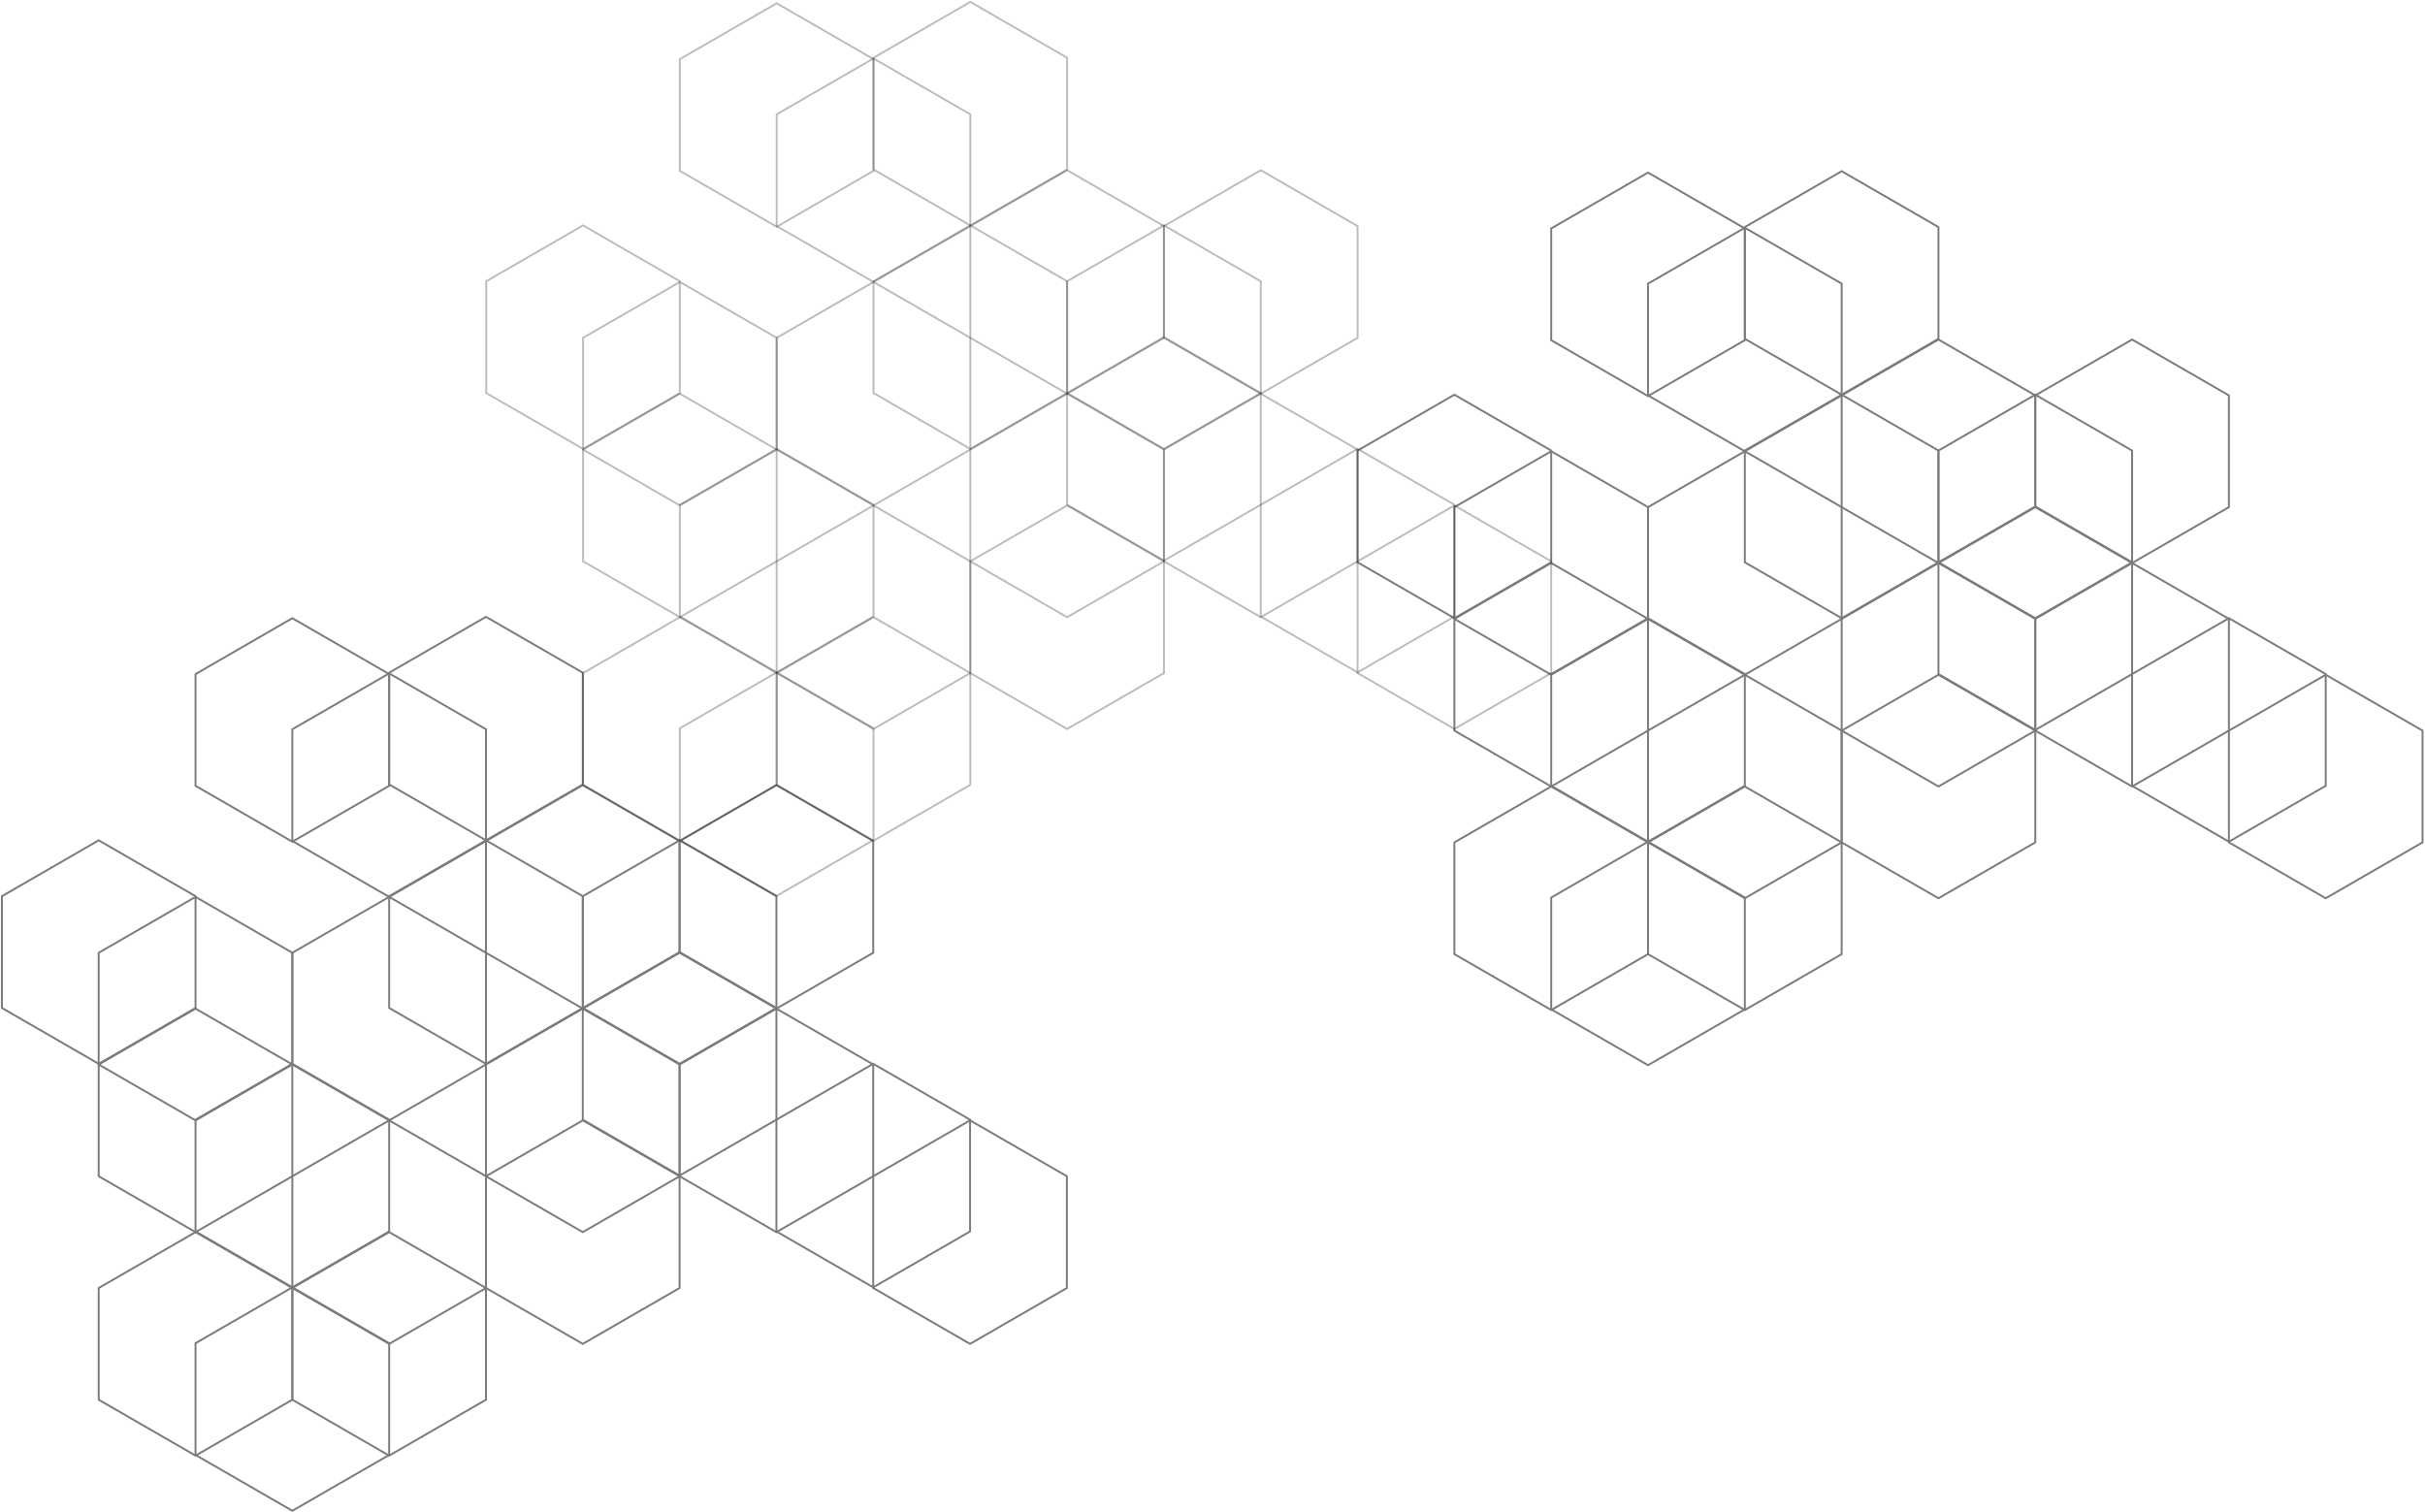 <svg width="1273" height="794" viewBox="0 0 1273 794" fill="none" xmlns="http://www.w3.org/2000/svg">
    <path opacity="0.3" d="M356.893 323.685V265.011L407.721 235.685L458.538 265.011V323.685L407.721 353.022L356.893 323.685Z" stroke="#231F20" stroke-miterlimit="10"/>
    <path opacity="0.3" d="M407.721 236.044V177.37L458.538 148.033L509.366 177.37V236.044L458.538 265.37L407.721 236.044Z" stroke="#231F20" stroke-miterlimit="10"/>
    <path opacity="0.3" d="M509.366 177.38V118.707L560.183 89.37L611.011 118.707V177.38L560.183 206.707L509.366 177.38Z" stroke="#231F20" stroke-miterlimit="10"/>
    <path opacity="0.3" d="M509.366 294.707V236.043L560.183 206.707L611.011 236.043V294.707L560.183 324.044L509.366 294.707Z" stroke="#231F20" stroke-miterlimit="10"/>
    <path opacity="0.3" d="M560.183 206.348V147.674L611.011 118.337L661.828 147.674V206.348L611.011 235.685L560.183 206.348Z" stroke="#231F20" stroke-miterlimit="10"/>
    <path opacity="0.3" d="M611.011 177.38V118.707L661.828 89.37L712.656 118.707V177.38L661.828 206.707L611.011 177.38Z" stroke="#231F20" stroke-miterlimit="10"/>
    <path opacity="0.3" d="M560.183 265.011V206.348L611.011 177.011L661.828 206.348V265.011L611.011 294.348L560.183 265.011Z" stroke="#231F20" stroke-miterlimit="10"/>
    <path opacity="0.3" d="M356.893 89.717V31.054L407.721 1.717L458.538 31.054V89.717L407.721 119.054L356.893 89.717Z" stroke="#231F20" stroke-miterlimit="10"/>
    <path opacity="0.3" d="M407.721 118.706V60.032L458.538 30.696L509.366 60.032V118.706L458.538 148.043L407.721 118.706Z" stroke="#231F20" stroke-miterlimit="10"/>
    <path opacity="0.3" d="M458.538 89V30.337L509.366 1L560.183 30.337V89L509.366 118.337L458.538 89Z" stroke="#231F20" stroke-miterlimit="10"/>
    <path opacity="0.3" d="M458.538 206.348V147.674L509.366 118.337L560.183 147.674V206.348L509.366 235.685L458.538 206.348Z" stroke="#231F20" stroke-miterlimit="10"/>
    <path opacity="0.3" d="M611.011 294.707V236.043L661.828 206.707L712.656 236.043V294.707L661.828 324.044L611.011 294.707Z" stroke="#231F20" stroke-miterlimit="10"/>
    <path opacity="0.3" d="M661.828 323.685V265.011L712.656 235.685L763.473 265.011V323.685L712.656 353.022L661.828 323.685Z" stroke="#231F20" stroke-miterlimit="10"/>
    <path opacity="0.3" d="M407.721 353.381V294.707L458.538 265.37L509.366 294.707V353.381L458.538 382.717L407.721 353.381Z" stroke="#231F20" stroke-miterlimit="10"/>
    <path opacity="0.3" d="M509.366 353.381V294.707L560.183 265.37L611.011 294.707V353.381L560.183 382.717L509.366 353.381Z" stroke="#231F20" stroke-miterlimit="10"/>
    <path opacity="0.3" d="M306.076 412.054V353.38L356.893 324.043L407.721 353.38V412.054L356.893 441.391L306.076 412.054Z" stroke="#231F20" stroke-miterlimit="10"/>
    <path opacity="0.3" d="M356.893 441.022V382.359L407.721 353.022L458.538 382.359V441.022L407.721 470.359L356.893 441.022Z" stroke="#231F20" stroke-miterlimit="10"/>
    <path opacity="0.3" d="M306.076 294.707V236.043L356.893 206.707L407.721 236.043V294.707L356.893 324.044L306.076 294.707Z" stroke="#231F20" stroke-miterlimit="10"/>
    <path opacity="0.3" d="M255.249 206.348V147.674L306.076 118.337L356.894 147.674V206.348L306.076 235.685L255.249 206.348Z" stroke="#231F20" stroke-miterlimit="10"/>
    <path opacity="0.3" d="M712.656 353.381V294.707L763.473 265.37L814.301 294.707V353.381L763.473 382.717L712.656 353.381Z" stroke="#231F20" stroke-miterlimit="10"/>
    <path opacity="0.3" d="M306.076 236.044V177.37L356.893 148.033L407.721 177.37V236.044L356.893 265.37L306.076 236.044Z" stroke="#231F20" stroke-miterlimit="10"/>
    <path opacity="0.3" d="M407.721 412.054V353.38L458.538 324.043L509.366 353.38V412.054L458.538 441.391L407.721 412.054Z" stroke="#231F20" stroke-miterlimit="10"/>
    <g opacity="0.6">
        <path d="M102.645 646.543V587.869L153.462 558.532L204.29 587.869V646.543L153.462 675.88L102.645 646.543Z" stroke="#231F20" stroke-miterlimit="10"/>
        <path d="M153.462 558.891V500.228L204.289 470.891L255.106 500.228V558.891L204.289 588.228L153.462 558.891Z" stroke="#231F20" stroke-miterlimit="10"/>
        <path d="M255.107 500.228V441.565L305.934 412.228L356.751 441.565V500.228L305.934 529.565L255.107 500.228Z" stroke="#231F20" stroke-miterlimit="10"/>
        <path d="M255.107 617.565V558.891L305.934 529.565L356.751 558.891V617.565L305.934 646.902L255.107 617.565Z" stroke="#231F20" stroke-miterlimit="10"/>
        <path d="M305.935 529.206V470.533L356.752 441.196L407.58 470.533V529.206L356.752 558.533L305.935 529.206Z" stroke="#231F20" stroke-miterlimit="10"/>
        <path d="M356.752 500.228V441.565L407.579 412.228L458.396 441.565V500.228L407.579 529.565L356.752 500.228Z" stroke="#231F20" stroke-miterlimit="10"/>
        <path d="M305.935 587.869V529.206L356.752 499.869L407.58 529.206V587.869L356.752 617.206L305.935 587.869Z" stroke="#231F20" stroke-miterlimit="10"/>
        <path d="M102.645 412.576V353.913L153.462 324.576L204.29 353.913V412.576L153.462 441.913L102.645 412.576Z" stroke="#231F20" stroke-miterlimit="10"/>
        <path d="M153.462 441.565V382.891L204.289 353.554L255.106 382.891V441.565L204.289 470.902L153.462 441.565Z" stroke="#231F20" stroke-miterlimit="10"/>
        <path d="M204.29 411.859V353.185L255.107 323.859L305.935 353.185V411.859L255.107 441.196L204.29 411.859Z" stroke="#231F20" stroke-miterlimit="10"/>
        <path d="M204.29 529.206V470.533L255.107 441.196L305.935 470.533V529.206L255.107 558.533L204.29 529.206Z" stroke="#231F20" stroke-miterlimit="10"/>
        <path d="M356.752 617.565V558.891L407.579 529.565L458.396 558.891V617.565L407.579 646.902L356.752 617.565Z" stroke="#231F20" stroke-miterlimit="10"/>
        <path d="M407.58 646.543V587.869L458.397 558.532L509.225 587.869V646.543L458.397 675.88L407.58 646.543Z" stroke="#231F20" stroke-miterlimit="10"/>
        <path d="M153.462 676.239V617.565L204.289 588.228L255.106 617.565V676.239L204.289 705.576L153.462 676.239Z" stroke="#231F20" stroke-miterlimit="10"/>
        <path d="M255.107 676.239V617.565L305.934 588.228L356.751 617.565V676.239L305.934 705.576L255.107 676.239Z" stroke="#231F20" stroke-miterlimit="10"/>
        <path d="M51.817 734.902V676.239L102.645 646.902L153.462 676.239V734.902L102.645 764.239L51.817 734.902Z" stroke="#231F20" stroke-miterlimit="10"/>
        <path d="M102.645 763.88V705.217L153.462 675.88L204.29 705.217V763.88L153.462 793.217L102.645 763.88Z" stroke="#231F20" stroke-miterlimit="10"/>
        <path d="M51.817 617.565V558.891L102.645 529.565L153.462 558.891V617.565L102.645 646.902L51.817 617.565Z" stroke="#231F20" stroke-miterlimit="10"/>
        <path d="M1 529.206V470.533L51.817 441.196L102.645 470.533V529.206L51.817 558.533L1 529.206Z" stroke="#231F20" stroke-miterlimit="10"/>
        <path d="M458.396 676.239V617.565L509.224 588.228L560.052 617.565V676.239L509.224 705.576L458.396 676.239Z" stroke="#231F20" stroke-miterlimit="10"/>
        <path d="M51.817 558.891V500.228L102.645 470.891L153.462 500.228V558.891L102.645 588.228L51.817 558.891Z" stroke="#231F20" stroke-miterlimit="10"/>
        <path d="M153.462 734.902V676.239L204.289 646.902L255.106 676.239V734.902L204.289 764.239L153.462 734.902Z" stroke="#231F20" stroke-miterlimit="10"/>
    </g>
    <g opacity="0.6">
        <path d="M814.3 412.576V353.902L865.117 324.576L915.945 353.902V412.576L865.117 441.913L814.3 412.576Z" stroke="#231F20" stroke-miterlimit="10"/>
        <path d="M865.118 324.935V266.261L915.946 236.924L966.773 266.261V324.935L915.946 354.272L865.118 324.935Z" stroke="#231F20" stroke-miterlimit="10"/>
        <path d="M966.773 266.272V207.598L1017.59 178.261L1068.42 207.598V266.272L1017.59 295.609L966.773 266.272Z" stroke="#231F20" stroke-miterlimit="10"/>
        <path d="M966.773 383.598V324.935L1017.59 295.598L1068.42 324.935V383.598L1017.59 412.935L966.773 383.598Z" stroke="#231F20" stroke-miterlimit="10"/>
        <path d="M1017.59 295.239V236.565L1068.42 207.228L1119.24 236.565V295.239L1068.42 324.576L1017.59 295.239Z" stroke="#231F20" stroke-miterlimit="10"/>
        <path d="M1068.42 266.272V207.598L1119.24 178.261L1170.06 207.598V266.272L1119.24 295.609L1068.42 266.272Z" stroke="#231F20" stroke-miterlimit="10"/>
        <path d="M1017.59 353.902V295.239L1068.42 265.902L1119.24 295.239V353.902L1068.42 383.239L1017.59 353.902Z" stroke="#231F20" stroke-miterlimit="10"/>
        <path d="M814.3 178.609V119.946L865.117 90.609L915.945 119.946V178.609L865.117 207.946L814.3 178.609Z" stroke="#231F20" stroke-miterlimit="10"/>
        <path d="M865.118 207.598V148.924L915.946 119.587L966.773 148.924V207.598L915.946 236.935L865.118 207.598Z" stroke="#231F20" stroke-miterlimit="10"/>
        <path d="M915.945 177.891V119.228L966.773 89.891L1017.59 119.228V177.891L966.773 207.228L915.945 177.891Z" stroke="#231F20" stroke-miterlimit="10"/>
        <path d="M915.945 295.239V236.565L966.773 207.228L1017.59 236.565V295.239L966.773 324.576L915.945 295.239Z" stroke="#231F20" stroke-miterlimit="10"/>
        <path d="M1068.42 383.598V324.935L1119.24 295.598L1170.06 324.935V383.598L1119.24 412.935L1068.42 383.598Z" stroke="#231F20" stroke-miterlimit="10"/>
        <path d="M1119.24 412.576V353.902L1170.06 324.576L1220.88 353.902V412.576L1170.06 441.913L1119.24 412.576Z" stroke="#231F20" stroke-miterlimit="10"/>
        <path d="M865.118 442.272V383.598L915.946 354.272L966.773 383.598V442.272L915.946 471.609L865.118 442.272Z" stroke="#231F20" stroke-miterlimit="10"/>
        <path d="M966.773 442.272V383.598L1017.59 354.272L1068.42 383.598V442.272L1017.59 471.609L966.773 442.272Z" stroke="#231F20" stroke-miterlimit="10"/>
        <path d="M763.473 500.946V442.272L814.301 412.935L865.118 442.272V500.946L814.301 530.283L763.473 500.946Z" stroke="#231F20" stroke-miterlimit="10"/>
        <path d="M814.3 529.924V471.25L865.117 441.913L915.945 471.25V529.924L865.117 559.25L814.3 529.924Z" stroke="#231F20" stroke-miterlimit="10"/>
        <path d="M763.473 383.598V324.935L814.301 295.598L865.118 324.935V383.598L814.301 412.935L763.473 383.598Z" stroke="#231F20" stroke-miterlimit="10"/>
        <path d="M712.656 295.239V236.565L763.473 207.228L814.301 236.565V295.239L763.473 324.576L712.656 295.239Z" stroke="#231F20" stroke-miterlimit="10"/>
        <path d="M1170.06 442.272V383.598L1220.88 354.272L1271.71 383.598V442.272L1220.88 471.609L1170.06 442.272Z" stroke="#231F20" stroke-miterlimit="10"/>
        <path d="M763.473 324.935V266.261L814.301 236.924L865.118 266.261V324.935L814.301 354.272L763.473 324.935Z" stroke="#231F20" stroke-miterlimit="10"/>
        <path d="M865.118 500.946V442.272L915.946 412.935L966.773 442.272V500.946L915.946 530.283L865.118 500.946Z" stroke="#231F20" stroke-miterlimit="10"/>
    </g>
</svg>
